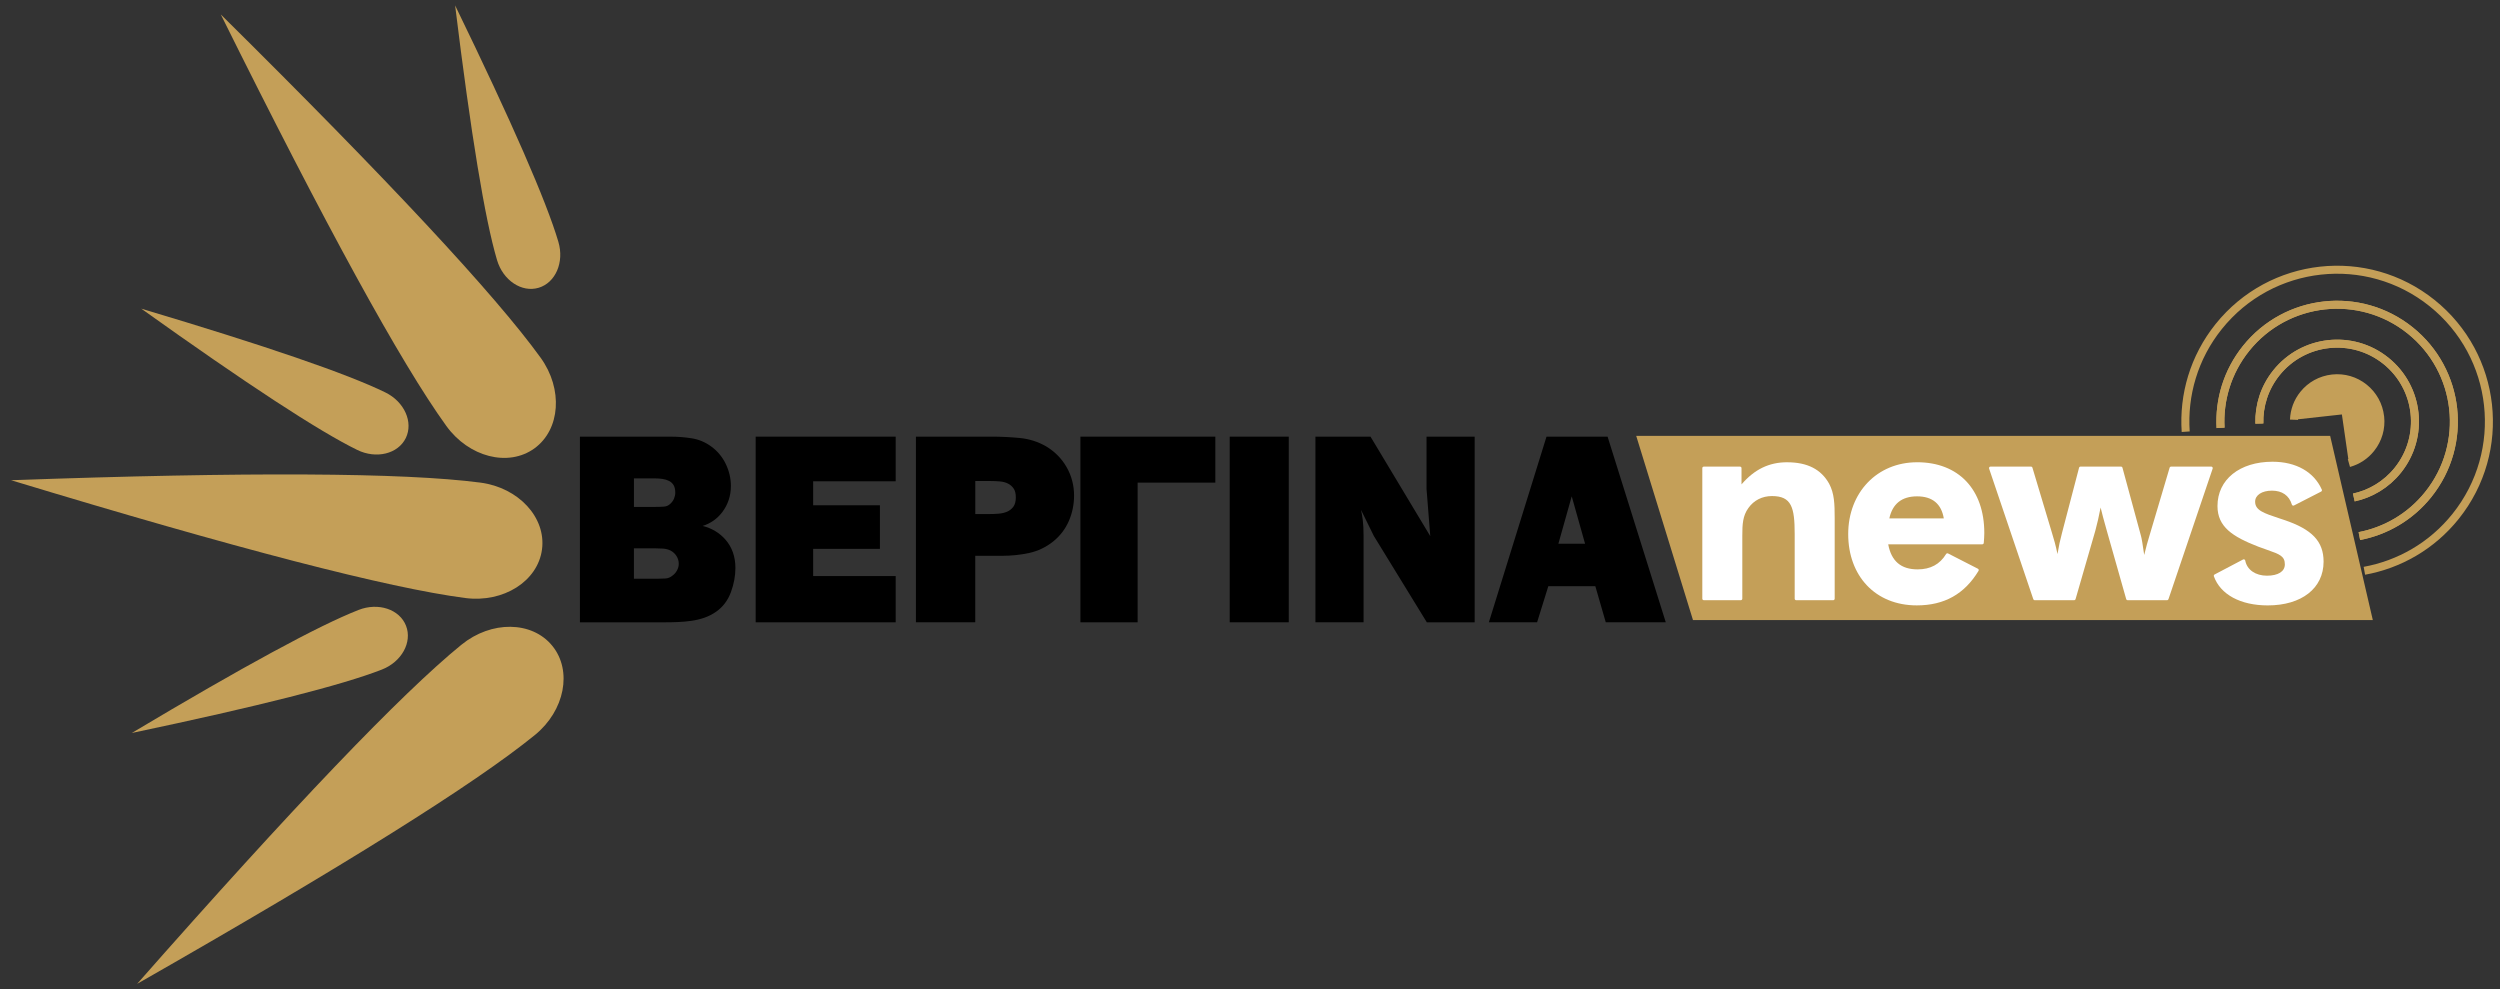 <?xml version="1.0" encoding="UTF-8"?><svg id="Layer_1" xmlns="http://www.w3.org/2000/svg" viewBox="0 0 1319.28 522.03"><rect x="0" y="0" width="1319.28" height="522.03" fill="#333333" stroke="none"/><defs><style>.cls-1{fill:#fff;}.cls-2{fill:#c49f58;}.cls-3{fill:none;stroke:#c49f58;stroke-miterlimit:10;stroke-width:4.23px;}</style></defs><path d="M370.84,277.53c4.2-1.34,7.65-3.77,10.29-7.24,3.03-4,4.57-8.66,4.57-13.85,0-4.02-.93-7.96-2.75-11.7-1.83-3.74-4.45-6.86-7.82-9.26-3.08-2.21-6.51-3.63-10.21-4.2-3.64-.57-7.34-.85-11.03-.85h-47.86v97.97h44.9c2.17,0,4.46-.04,6.79-.14,2.34-.09,4.73-.31,7.11-.64,2.39-.34,4.71-.89,6.89-1.65,2.21-.77,4.3-1.84,6.22-3.18,3.57-2.51,6.18-5.98,7.78-10.31,1.57-4.28,2.37-8.57,2.37-12.76,0-5.96-1.79-11.02-5.31-15.02-3.09-3.52-7.11-5.92-11.95-7.16Zm-15.13-14.43c-.44,1.03-1.09,1.95-1.98,2.76-.93,.92-2.06,1.41-3.46,1.5-1.51,.1-2.99,.14-4.4,.14h-11.33v-15.05h10.91c1.36,0,2.74,.09,4.07,.27,1.29,.18,2.48,.54,3.53,1.07,1.01,.5,1.82,1.25,2.41,2.22,.59,.98,.89,2.31,.89,3.97,0,1.02-.22,2.08-.65,3.13Zm-21.17,26.26h11.05c1.27,0,2.66,.04,4.26,.14,1.45,.09,2.81,.45,4.03,1.04,1.3,.69,2.36,1.68,3.14,2.92,.78,1.24,1.17,2.6,1.17,4.06,0,1.19-.3,2.35-.91,3.47-.61,1.12-1.4,2.03-2.39,2.75-1.11,.93-2.36,1.45-3.71,1.53-1.48,.09-2.99,.14-4.47,.14h-12.18v-16.04Z"/><polygon points="398.78 328.4 472.66 328.4 472.66 303.99 429.11 303.99 429.11 289.64 464.34 289.64 464.34 266.64 429.11 266.64 429.11 253.98 472.66 253.98 472.66 230.42 398.78 230.42 398.78 328.4"/><path d="M552.1,235.58c-4.29-2.48-9-3.98-14-4.45-4.95-.47-9.87-.71-14.65-.71h-40.11v97.97h31.31v-35.09h14.44c4.72,0,9.45-.5,14.02-1.49,4.64-1.01,8.92-3.06,12.74-6.12,3.64-2.96,6.4-6.6,8.22-10.81,1.81-4.2,2.73-8.7,2.73-13.37,0-5.35-1.31-10.36-3.89-14.91-2.58-4.54-6.21-8.24-10.81-11.02Zm-37.45,18.26h7.95c1.67,0,3.36,.07,5.02,.21,1.6,.13,3.03,.51,4.28,1.13,1.21,.6,2.22,1.49,3,2.61,.77,1.11,1.16,2.69,1.16,4.7s-.43,3.75-1.28,4.9c-.87,1.17-1.97,2.05-3.27,2.61-1.33,.58-2.87,.95-4.58,1.08-1.78,.14-3.52,.2-5.16,.2h-7.1v-17.45Z"/><polygon points="570.15 328.4 600.34 328.4 600.34 254.69 641.35 254.69 641.35 230.42 570.15 230.42 570.15 328.4"/><rect x="648.93" y="230.42" width="31.17" height="97.97"/><path d="M752.8,258.04l1.97,24.9-31.54-52.52h-29.06v97.97h25.4v-45.74c0-3.31-.15-6.12-.43-8.33-.19-1.53-.5-3.28-.92-5.25l6.78,13.78,27.76,45.24,.19,.31h25.25v-97.97h-25.4v27.62Z"/><path d="M848.49,230.87l-.14-.45h-32.24l-30.42,97.97h25.45l5.92-19.03h24.82l5.5,19.03h31.67l-30.57-97.52Zm-12.04,56.06h-14.07l7.04-25.01,7.04,25.01Z"/><path class="cls-2" d="M285.3,188.78c-23.98-33.19-80.24-93.57-168.78-181.14,55.35,111.55,95.02,183.92,119,217.12,11.92,16.49,32.73,21.81,46.47,11.88,13.75-9.93,15.23-31.36,3.31-47.86Z"/><path class="cls-2" d="M253.44,254.67c-40.6-5.29-123.14-5.71-247.58-1.25,119.17,36.16,199.05,56.87,239.66,62.16,20.18,2.62,38.32-8.87,40.51-25.7,2.19-16.82-12.4-32.59-32.58-35.21Z"/><path class="cls-2" d="M243.48,340.25c-31.75,25.85-88.79,85.5-171.11,178.94,108.18-61.69,178.14-105.46,209.9-131.32,15.78-12.84,19.89-33.92,9.18-47.07-10.71-13.16-32.2-13.4-47.97-.54Z"/><path class="cls-2" d="M189.23,321.87c-20.97,8.2-60.88,29.86-119.68,64.94,67.02-14.12,111.02-25.28,131.99-33.48,10.42-4.08,16.12-14.43,12.72-23.11-3.4-8.69-14.61-12.43-25.03-8.35Z"/><path class="cls-2" d="M203.35,207.09c-20.23-9.89-63.16-24.63-128.8-44.2,55.74,39.8,93.72,64.65,113.96,74.54,10.05,4.93,21.53,2.12,25.63-6.26,4.09-8.38-.73-19.16-10.79-24.08Z"/><path class="cls-2" d="M294.67,127.64c-6.38-21.59-24.56-63.19-54.5-124.79,8.35,67.99,15.71,112.77,22.11,134.36,3.17,10.74,12.99,17.3,21.94,14.66,8.95-2.65,13.63-13.5,10.45-24.23Z"/><path class="cls-3" d="M1247.71,301.21c18.32-3.34,35.57-13.02,48.13-28.69,27.66-34.52,22.1-84.93-12.42-112.59-34.52-27.66-84.93-22.1-112.6,12.42-13.06,16.3-18.71,36.15-17.4,55.47"/><path class="cls-3" d="M1171.81,225.78c-.8-14.61,3.56-29.56,13.43-41.88,21.28-26.55,60.06-30.83,86.61-9.55,26.55,21.28,30.83,60.06,9.55,86.61-9.5,11.86-22.5,19.26-36.34,21.94"/><path class="cls-3" d="M1245.07,282.9c13.84-2.68,26.84-10.08,36.34-21.94,21.28-26.55,17-65.33-9.55-86.61-26.55-21.28-65.33-17-86.61,9.55-9.87,12.32-14.23,27.27-13.43,41.88"/><path class="cls-3" d="M1192.29,223.52c-.25-9.38,2.66-18.89,8.99-26.78,14.19-17.7,40.04-20.55,57.74-6.37,17.7,14.19,20.55,40.04,6.37,57.74-6.11,7.63-14.39,12.48-23.25,14.42"/><path class="cls-3" d="M1242.14,262.53c8.86-1.94,17.14-6.79,23.25-14.42,14.19-17.7,11.34-43.55-6.37-57.74-17.7-14.19-43.55-11.34-57.74,6.37-6.33,7.89-9.24,17.4-8.99,26.78"/><path class="cls-2" d="M1258.12,219.7c-.73-6.62-4-12.56-9.19-16.73-5.2-4.17-11.7-6.06-18.33-5.33-6.62,.73-12.56,4-16.72,9.19-3.34,4.17-5.22,9.22-5.43,14.59l2.11,.08h0s0,0,0,0l2.11,.08c0-.11,.02-.21,.03-.32l23.14-2.55,3.39,23.52c-.09,.03-.17,.07-.26,.1l.57,2.04h0s0,0,0,0l.57,2.04c5.04-1.42,9.43-4.32,12.69-8.39,4.17-5.2,6.06-11.71,5.33-18.33Z"/><polygon class="cls-2" points="1250.29 319.13 1246.2 301.48 1242.02 283.41 1237.35 263.29 1233.17 245.23 1229.65 230.02 1211.83 230.02 1192.99 230.02 1172.2 230.02 1153.61 230.02 1138.68 230.02 863.45 230.02 893.4 327.2 1149.4 327.2 1197.45 327.2 1252.16 327.2 1250.29 319.13"/><g><path class="cls-1" d="M943.1,243.94c-9.53,0-17.23,3.72-24.08,11.67v-8.58c0-.44-.36-.79-.79-.79h-19.11c-.44,0-.79,.36-.79,.79v68.91c0,.44,.36,.79,.79,.79h19.53c.44,0,.79-.36,.79-.79v-33.09c0-6.24,.22-10.65,3.23-14.79,2.87-4.05,7.28-6.28,12.42-6.28,10.33,0,11.99,5.92,11.99,20.07v34.1c0,.44,.36,.79,.79,.79h19.53c.44,0,.79-.36,.79-.79v-42.44c0-7.69-.2-13.12-2.91-18.22-4.24-7.63-11.5-11.34-22.19-11.34Z"/><path class="cls-1" d="M1011.66,243.94c-21.06,0-36.34,15.94-36.34,37.91s14.21,37.62,36.2,37.62c14.51,0,25.16-5.96,32.57-18.22,.11-.19,.14-.42,.08-.63-.06-.21-.21-.39-.4-.49l-15.74-8.06c-.37-.19-.82-.06-1.04,.29-3.33,5.46-8.26,8.11-15.06,8.11-8.76,0-13.84-4.33-15.5-13.23h49.64c.41,0,.76-.32,.79-.73,.14-1.71,.28-3.48,.28-5.24,0-23.03-13.6-37.34-35.5-37.34Zm0,17.99c8.06,0,12.81,3.92,14.11,11.65h-28.75c1.67-7.73,6.59-11.65,14.63-11.65Z"/><path class="cls-1" d="M1166.92,246.24h-21.22c-.35,0-.66,.23-.76,.57l-10.54,35.53c-.89,2.92-1.95,6.55-2.88,10.51-.81-5.61-1.32-8.83-1.78-10.36l-9.69-35.67c-.09-.35-.41-.59-.77-.59h-21.36c-.36,0-.68,.24-.77,.59l-8.99,34.38c-.96,3.53-1.75,7.22-2.4,11.19-.9-4.5-1.94-8.1-2.96-11.35l-10.26-34.24c-.1-.34-.41-.57-.76-.57h-21.36c-.26,0-.5,.12-.64,.33s-.19,.48-.11,.72l23.32,68.91c.11,.32,.41,.54,.75,.54h20.8c.35,0,.66-.23,.76-.57l10.4-35.98c1-3.65,1.91-7.64,2.82-12.35,.85,3.6,1.75,6.78,2.5,9.47,.32,1.12,.61,2.18,.88,3.17l10.12,35.68c.1,.34,.41,.58,.76,.58h20.8c.34,0,.64-.22,.75-.54l23.32-68.91c.08-.24,.04-.51-.11-.72s-.39-.33-.64-.33Z"/><path class="cls-1" d="M1205.25,274.34l-2.41-.8c-8.24-2.73-12.78-4.24-12.78-8.8,0-3.48,3.58-5.82,8.9-5.82s9.05,2.54,10.48,7.35c.07,.23,.23,.41,.45,.5,.22,.09,.46,.09,.67-.02l14.33-7.34c.37-.19,.53-.64,.36-1.03-4.13-9.35-13.61-14.72-26.02-14.72-17.37,0-29.04,9.4-29.04,23.38,0,10.97,7.91,16.17,21.59,21.46,1.73,.66,3.33,1.22,4.78,1.72,6.53,2.26,9.18,3.34,9.18,7.61,0,3.74-3.54,5.97-9.46,5.97s-10.51-3.06-11.44-7.99c-.05-.25-.21-.46-.43-.57-.23-.11-.49-.1-.71,.01l-15.03,7.91c-.35,.18-.51,.6-.38,.97,3.43,9.61,14.05,15.35,28.43,15.35,17.89,0,29.46-9.06,29.46-23.09,0-10.69-6.06-17.08-20.91-22.04Z"/></g></svg>